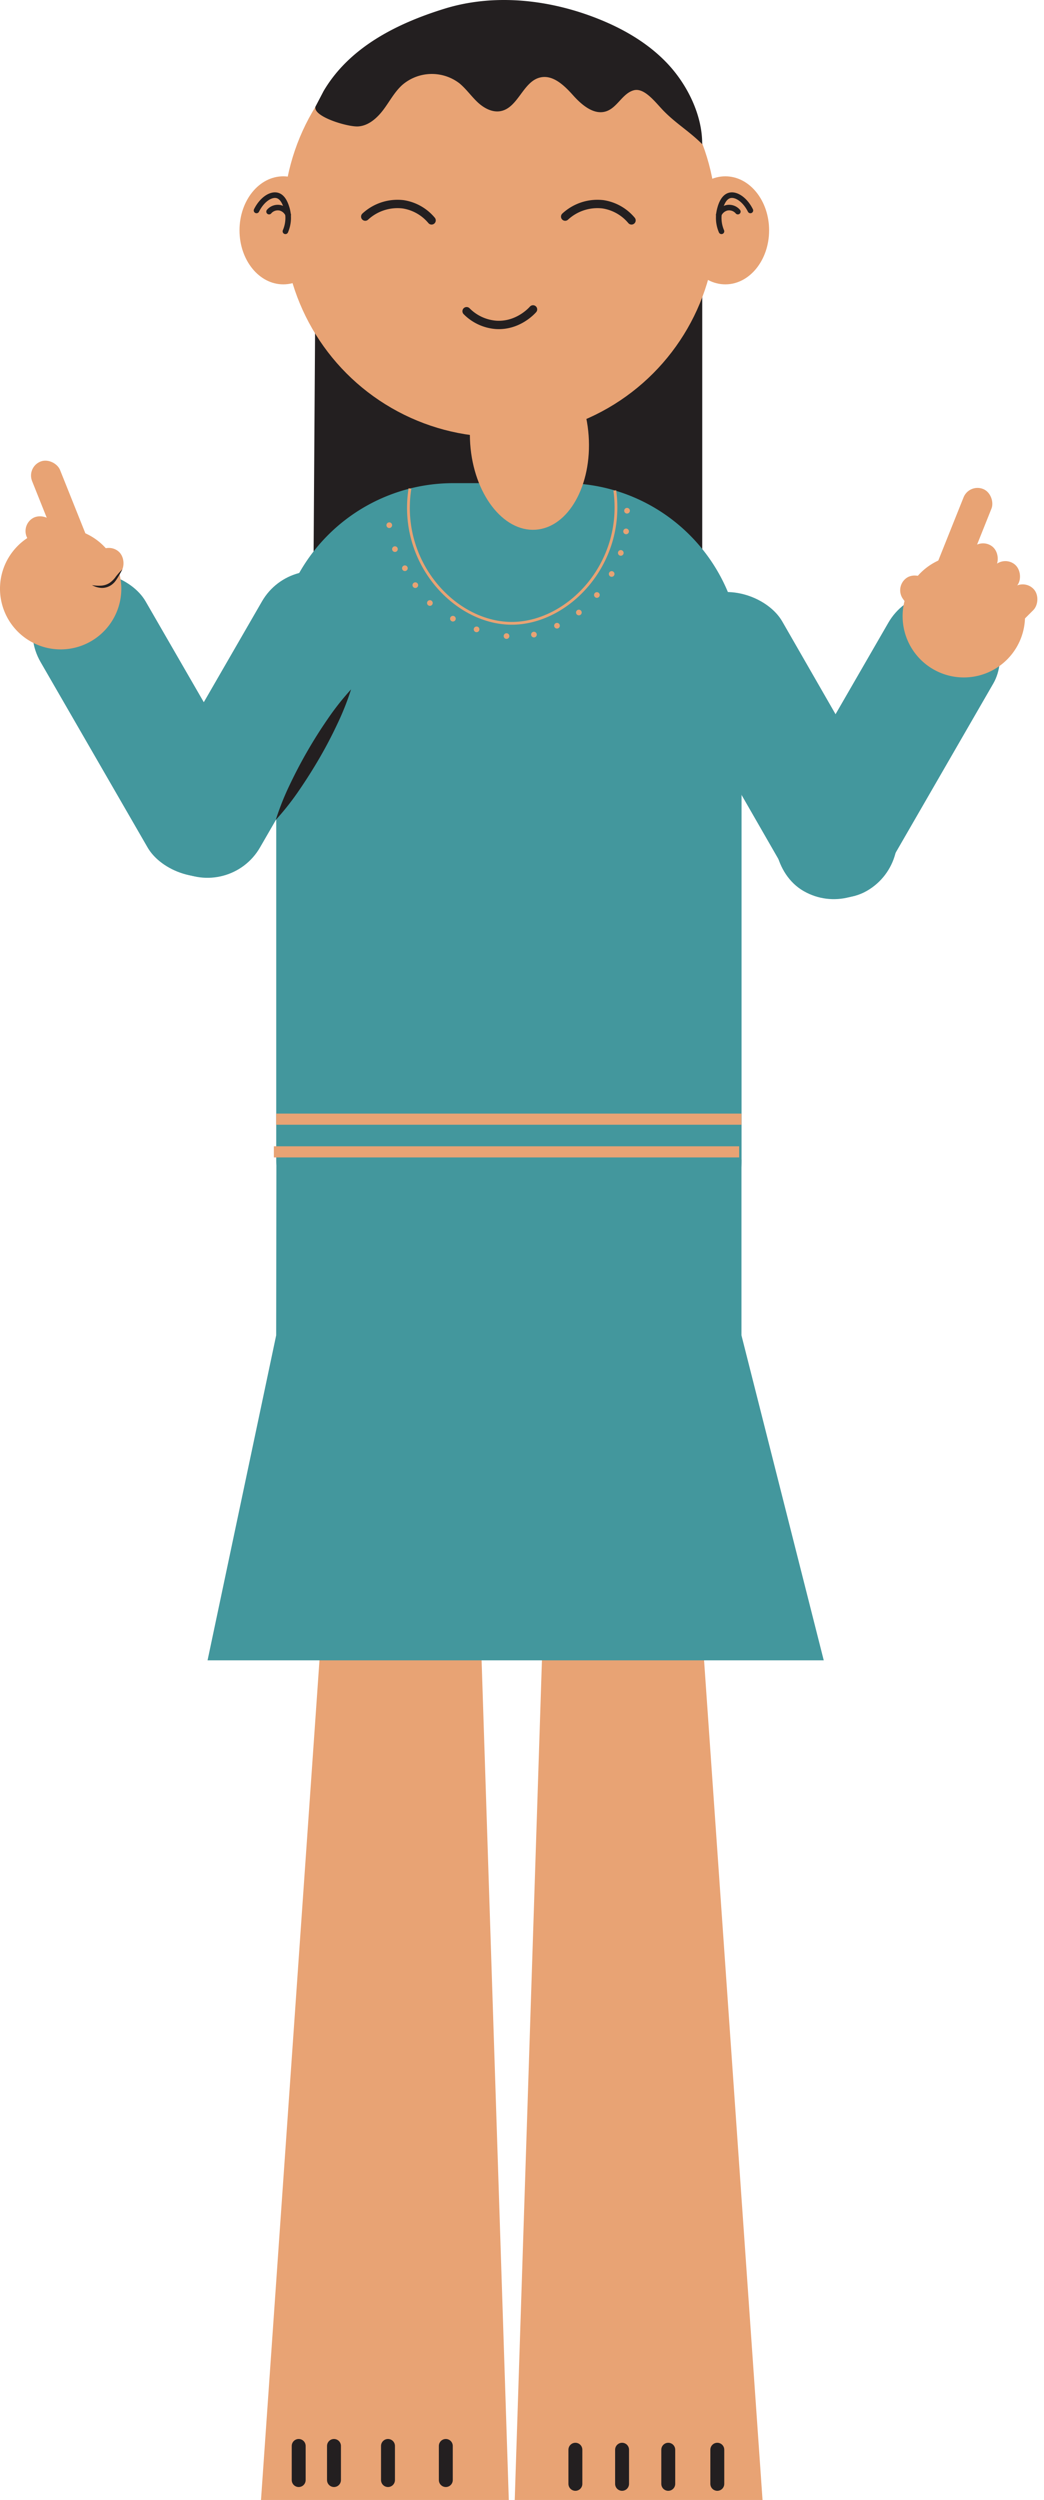 <svg xmlns="http://www.w3.org/2000/svg" width="375.041" height="897.69" viewBox="0 0 375.041 897.69">
  <g id="Group_44" data-name="Group 44" transform="translate(-17906 -6724.19)">
    <path id="Path_99" data-name="Path 99" d="M2633.3,190.31l-.72,107.79,139.69.21V178.57" transform="translate(15386 6636)" fill="#231f20"/>
    <path id="Path_108" data-name="Path 108" d="M2645.42,531.41l-31.66,454.47h89.02l-15.16-467.74" transform="translate(15386 6636)" fill="#e8a374"/>
    <path id="Path_109" data-name="Path 109" d="M2762.27,531.41l31.66,454.47h-89.02l15.16-467.74" transform="translate(15386 6636)" fill="#e8a374"/>
    <path id="Path_100" data-name="Path 100" d="M2682.8,261.68h40a63.59,63.59,0,0,1,63.59,63.59V504.58A36.38,36.38,0,0,1,2750,541h-94.39a36.38,36.38,0,0,1-36.38-36.38V325.27a63.591,63.591,0,0,1,63.57-63.59Z" transform="translate(15386 6636)" fill="#43979d"/>
    <circle id="Ellipse_95" data-name="Ellipse 95" cx="77.79" cy="77.79" r="77.79" transform="translate(18007.76 6725.54)" fill="#e8a374"/>
    <ellipse id="Ellipse_97" data-name="Ellipse 97" cx="21.322" cy="32.329" rx="21.322" ry="32.329" transform="translate(18072.662 6851.389) rotate(-4.004)" fill="#e8a374"/>
    <ellipse id="Ellipse_96" data-name="Ellipse 96" cx="15.72" cy="19.4" rx="15.72" ry="19.4" transform="translate(17992.039 6787.5)" fill="#e8a374"/>
    <ellipse id="Ellipse_114" data-name="Ellipse 114" cx="15.72" cy="19.4" rx="15.72" ry="19.4" transform="translate(18150.85 6787.5)" fill="#e8a374"/>
    <path id="Path_101" data-name="Path 101" d="M1693,534.38c-1.09,3.59,11.52,7.35,15.27,7.14s6.86-3,9.12-6,4-6.41,6.82-8.93a16.28,16.28,0,0,1,20.47-.57c2.43,2,4.22,4.6,6.49,6.75s5.34,3.85,8.4,3.24c6.25-1.24,8-10.68,14.18-12.08,4.6-1.05,8.66,2.92,11.81,6.44s7.58,7.25,12,5.67c3.91-1.39,5.74-6.38,9.74-7.49s8.1,4.75,11,7.63c4.5,4.52,9.11,7.19,13.61,11.71.08-10.42-5.33-21.37-12.48-28.95s-16.46-12.85-26.19-16.57c-17.13-6.55-36.4-8.54-53.92-3.12s-34.28,14.05-43.41,29.56" transform="translate(16326.34 6228.07)" fill="#231f20"/>
    <path id="Path_102" data-name="Path 102" d="M1710.87,573.9a17.065,17.065,0,0,1,13.62-4.42,16.61,16.61,0,0,1,10.21,5.78" transform="translate(16326.34 6228.07)" fill="none" stroke="#231f20" stroke-linecap="round" stroke-miterlimit="10" stroke-width="3"/>
    <path id="Path_110" data-name="Path 110" d="M1771.14,607.22c-.63.71-5.54,6-13.19,5.56a16.64,16.64,0,0,1-10.67-4.91" transform="translate(16326.34 6228.07)" fill="none" stroke="#231f20" stroke-linecap="round" stroke-miterlimit="10" stroke-width="3"/>
    <path id="Path_111" data-name="Path 111" d="M1782.69,573.9a17.065,17.065,0,0,1,13.62-4.42,16.64,16.64,0,0,1,10.21,5.78" transform="translate(16326.34 6228.07)" fill="none" stroke="#231f20" stroke-linecap="round" stroke-miterlimit="10" stroke-width="3"/>
    <path id="Path_103" data-name="Path 103" d="M1671.81,571.69c2-4,5.27-6.07,7.57-5.36,2.09.64,2.95,3.43,3.34,4.69a12.162,12.162,0,0,1-.53,8.16" transform="translate(16326.34 6228.07)" fill="none" stroke="#231f20" stroke-linecap="round" stroke-miterlimit="10" stroke-width="2"/>
    <path id="Path_104" data-name="Path 104" d="M1676.32,572.11a4.11,4.11,0,0,1,4-1.36,4.26,4.26,0,0,1,2.85,2.47" transform="translate(16326.34 6228.07)" fill="none" stroke="#231f20" stroke-linecap="round" stroke-miterlimit="10" stroke-width="2"/>
    <path id="Path_117" data-name="Path 117" d="M1849.23,571.69c-2-4-5.28-6.07-7.58-5.36-2.09.64-3,3.43-3.33,4.69a12.169,12.169,0,0,0,.52,8.16" transform="translate(16326.34 6228.07)" fill="none" stroke="#231f20" stroke-linecap="round" stroke-miterlimit="10" stroke-width="2"/>
    <path id="Path_118" data-name="Path 118" d="M1844.72,572.11a4.11,4.11,0,0,0-4-1.36,4.29,4.29,0,0,0-2.86,2.47" transform="translate(16326.34 6228.07)" fill="none" stroke="#231f20" stroke-linecap="round" stroke-miterlimit="10" stroke-width="2"/>
    <path id="Path_115" data-name="Path 115" d="M1692.15,1374.41" transform="translate(16326.34 6228.07)" fill="#e8a374"/>
    <path id="Path_116" data-name="Path 116" d="M1738.45,1381.9" transform="translate(16326.34 6228.07)" fill="#e8a374"/>
    <line id="Line_38" data-name="Line 38" y2="12.25" transform="translate(18025.98 7602.48)" fill="#e8a374" stroke="#231f20" stroke-linecap="round" stroke-miterlimit="10" stroke-width="5"/>
    <line id="Line_39" data-name="Line 39" y2="12.25" transform="translate(18013.301 7602.48)" fill="#e8a374" stroke="#231f20" stroke-linecap="round" stroke-miterlimit="10" stroke-width="5"/>
    <line id="Line_40" data-name="Line 40" y2="12.25" transform="translate(18045.379 7602.48)" fill="#e8a374" stroke="#231f20" stroke-linecap="round" stroke-miterlimit="10" stroke-width="5"/>
    <line id="Line_41" data-name="Line 41" y2="12.25" transform="translate(18066.15 7602.48)" fill="#e8a374" stroke="#231f20" stroke-linecap="round" stroke-miterlimit="10" stroke-width="5"/>
    <line id="Line_42" data-name="Line 42" y2="12.25" transform="translate(18112.699 7603.84)" fill="#e8a374" stroke="#231f20" stroke-linecap="round" stroke-miterlimit="10" stroke-width="5"/>
    <line id="Line_43" data-name="Line 43" y2="12.25" transform="translate(18129.471 7603.84)" fill="#e8a374" stroke="#231f20" stroke-linecap="round" stroke-miterlimit="10" stroke-width="5"/>
    <line id="Line_44" data-name="Line 44" y2="12.25" transform="translate(18146.061 7603.84)" fill="#e8a374" stroke="#231f20" stroke-linecap="round" stroke-miterlimit="10" stroke-width="5"/>
    <line id="Line_45" data-name="Line 45" y2="12.25" transform="translate(18163.68 7603.84)" fill="#e8a374" stroke="#231f20" stroke-linecap="round" stroke-miterlimit="10" stroke-width="5"/>
    <path id="Path_112" data-name="Path 112" d="M1741.71,707.52" transform="translate(16326.34 6228.07)" fill="#43979d"/>
    <path id="Path_113" data-name="Path 113" d="M1726.93,671.53c-4.15,26.32,15.91,48.17,36.23,48.41s41-21.23,37.36-47.71" transform="translate(16326.34 6228.07)" fill="none" stroke="#e8a374" stroke-miterlimit="10" stroke-width="1"/>
    <circle id="Ellipse_98" data-name="Ellipse 98" cx="1.02" cy="1.02" r="1.02" transform="translate(18044.82 6911.76)" fill="#e8a374"/>
    <circle id="Ellipse_99" data-name="Ellipse 99" cx="1.02" cy="1.02" r="1.02" transform="translate(18046.859 6920.35)" fill="#e8a374"/>
    <circle id="Ellipse_100" data-name="Ellipse 100" cx="1.02" cy="1.02" r="1.02" transform="translate(18050.43 6927.21)" fill="#e8a374"/>
    <circle id="Ellipse_101" data-name="Ellipse 101" cx="1.02" cy="1.02" r="1.02" transform="translate(18054.18 6933.29)" fill="#e8a374"/>
    <circle id="Ellipse_102" data-name="Ellipse 102" cx="1.02" cy="1.02" r="1.02" transform="translate(18059.41 6939.7)" fill="#e8a374"/>
    <circle id="Ellipse_103" data-name="Ellipse 103" cx="1.02" cy="1.02" r="1.02" transform="translate(18067.68 6945.33)" fill="#e8a374"/>
    <circle id="Ellipse_104" data-name="Ellipse 104" cx="1.02" cy="1.02" r="1.02" transform="translate(18076.18 6949.16)" fill="#e8a374"/>
    <circle id="Ellipse_105" data-name="Ellipse 105" cx="1.02" cy="1.02" r="1.02" transform="translate(18086.939 6951.57)" fill="#e8a374"/>
    <circle id="Ellipse_106" data-name="Ellipse 106" cx="1.02" cy="1.02" r="1.02" transform="translate(18096.789 6951.04)" fill="#e8a374"/>
    <circle id="Ellipse_107" data-name="Ellipse 107" cx="1.02" cy="1.02" r="1.02" transform="translate(18105.07 6947.85)" fill="#e8a374"/>
    <circle id="Ellipse_108" data-name="Ellipse 108" cx="1.02" cy="1.02" r="1.02" transform="translate(18112.93 6943.11)" fill="#e8a374"/>
    <circle id="Ellipse_109" data-name="Ellipse 109" cx="1.02" cy="1.02" r="1.02" transform="translate(18119.4 6936.82)" fill="#e8a374"/>
    <circle id="Ellipse_110" data-name="Ellipse 110" cx="1.02" cy="1.02" r="1.02" transform="translate(18124.711 6929.27)" fill="#e8a374"/>
    <circle id="Ellipse_111" data-name="Ellipse 111" cx="1.02" cy="1.02" r="1.02" transform="translate(18127.99 6921.71)" fill="#e8a374"/>
    <circle id="Ellipse_112" data-name="Ellipse 112" cx="1.02" cy="1.02" r="1.02" transform="translate(18129.891 6913.99)" fill="#e8a374"/>
    <circle id="Ellipse_113" data-name="Ellipse 113" cx="1.02" cy="1.02" r="1.02" transform="translate(18130.23 6906.56)" fill="#e8a374"/>
    <rect id="Rectangle_78" data-name="Rectangle 78" width="43.57" height="120.46" rx="21.785" transform="translate(17988.51 7047.366) rotate(-150)" fill="#43979d"/>
    <rect id="Rectangle_79" data-name="Rectangle 79" width="43.57" height="120.46" rx="21.785" transform="translate(18007.645 7025.586) rotate(150)" fill="#43979d"/>
    <rect id="Rectangle_84" data-name="Rectangle 84" width="43.57" height="120.46" rx="21.785" transform="translate(18236.018 6928.924) rotate(30)" fill="#43979d"/>
    <rect id="Rectangle_83" data-name="Rectangle 83" width="43.72" height="120.875" rx="21.86" transform="translate(18138.221 6950.182) rotate(-29.887)" fill="#43979d"/>
    <path id="Path_105" data-name="Path 105" d="M1678.72,790.55a96.25,96.25,0,0,1,5.06-12.7q2.91-6.12,6.3-12t7.23-11.45a95.789,95.789,0,0,1,8.47-10.74,97.138,97.138,0,0,1-5.07,12.7q-2.89,6.14-6.3,12t-7.23,11.44a96.828,96.828,0,0,1-8.46,10.75Z" transform="translate(16326.34 6228.07)" fill="#231f20"/>
    <path id="Path_106" data-name="Path 106" d="M1623.24,707.52a21.79,21.79,0,1,1-40.83-10.6,22.225,22.225,0,0,1,3.64-4.81,21.79,21.79,0,0,1,37.19,15.41Z" transform="translate(16326.34 6228.07)" fill="#e8a374"/>
    <rect id="Rectangle_80" data-name="Rectangle 80" width="10.81" height="15.4" rx="5.4" transform="translate(17913.061 6913.463) rotate(-34.35)" fill="#e8a374"/>
    <rect id="Rectangle_81" data-name="Rectangle 81" width="10.81" height="15.4" rx="5.4" transform="translate(17943.988 6918.777) rotate(36.61)" fill="#e8a374"/>
    <rect id="Rectangle_82" data-name="Rectangle 82" width="10.81" height="38.27" rx="5.4" transform="translate(17915.525 6891.938) rotate(-21.8)" fill="#e8a374"/>
    <path id="Path_119" data-name="Path 119" d="M1895.91,713.38a21.987,21.987,0,1,1,0,.02Z" transform="translate(16334.34 6232.07)" fill="#e8a374"/>
    <rect id="Rectangle_89" data-name="Rectangle 89" width="10.81" height="15.4" rx="5.4" transform="translate(18270.152 6950.319) rotate(-135)" fill="#e8a374"/>
    <rect id="Rectangle_88" data-name="Rectangle 88" width="10.81" height="15.4" rx="5.4" transform="translate(18265.977 6942.378) rotate(-145.65)" fill="#e8a374"/>
    <rect id="Rectangle_87" data-name="Rectangle 87" width="10.81" height="15.4" rx="5.4" transform="translate(18257.982 6936) rotate(-145.65)" fill="#e8a374"/>
    <rect id="Rectangle_85" data-name="Rectangle 85" width="10.81" height="15.4" rx="5.4" transform="translate(18245.08 6940.929) rotate(143.39)" fill="#e8a374"/>
    <rect id="Rectangle_86" data-name="Rectangle 86" width="10.81" height="38.27" rx="5.4" transform="translate(18249.973 6937.315) rotate(-158.2)" fill="#e8a374"/>
    <path id="Path_107" data-name="Path 107" d="M1623.62,700.53a32.91,32.91,0,0,1-1.67,3,14.9,14.9,0,0,1-1,1.46,6.467,6.467,0,0,1-1.37,1.24,5.92,5.92,0,0,1-3.51,1,8,8,0,0,1-3.37-1,16,16,0,0,0,3.36.18,6.32,6.32,0,0,0,3-1,8.888,8.888,0,0,0,2.26-2.31,31.265,31.265,0,0,1,2.3-2.57Z" transform="translate(16326.34 6228.07)" fill="#231f20"/>
    <path id="Path_114" data-name="Path 114" d="M2786.36,567.68l29.56,116.71H2594.56l24.65-116.71.08-60.74,167.07-2.36" transform="translate(15386 6636)" fill="#43979d"/>
    <line id="Line_36" data-name="Line 36" x2="167.15" transform="translate(18005.211 7126.06)" fill="none" stroke="#e8a374" stroke-miterlimit="10" stroke-width="4"/>
    <line id="Line_37" data-name="Line 37" x2="167.15" transform="translate(18004.379 7137.8)" fill="none" stroke="#e8a374" stroke-miterlimit="10" stroke-width="4"/>
  </g>
</svg>
